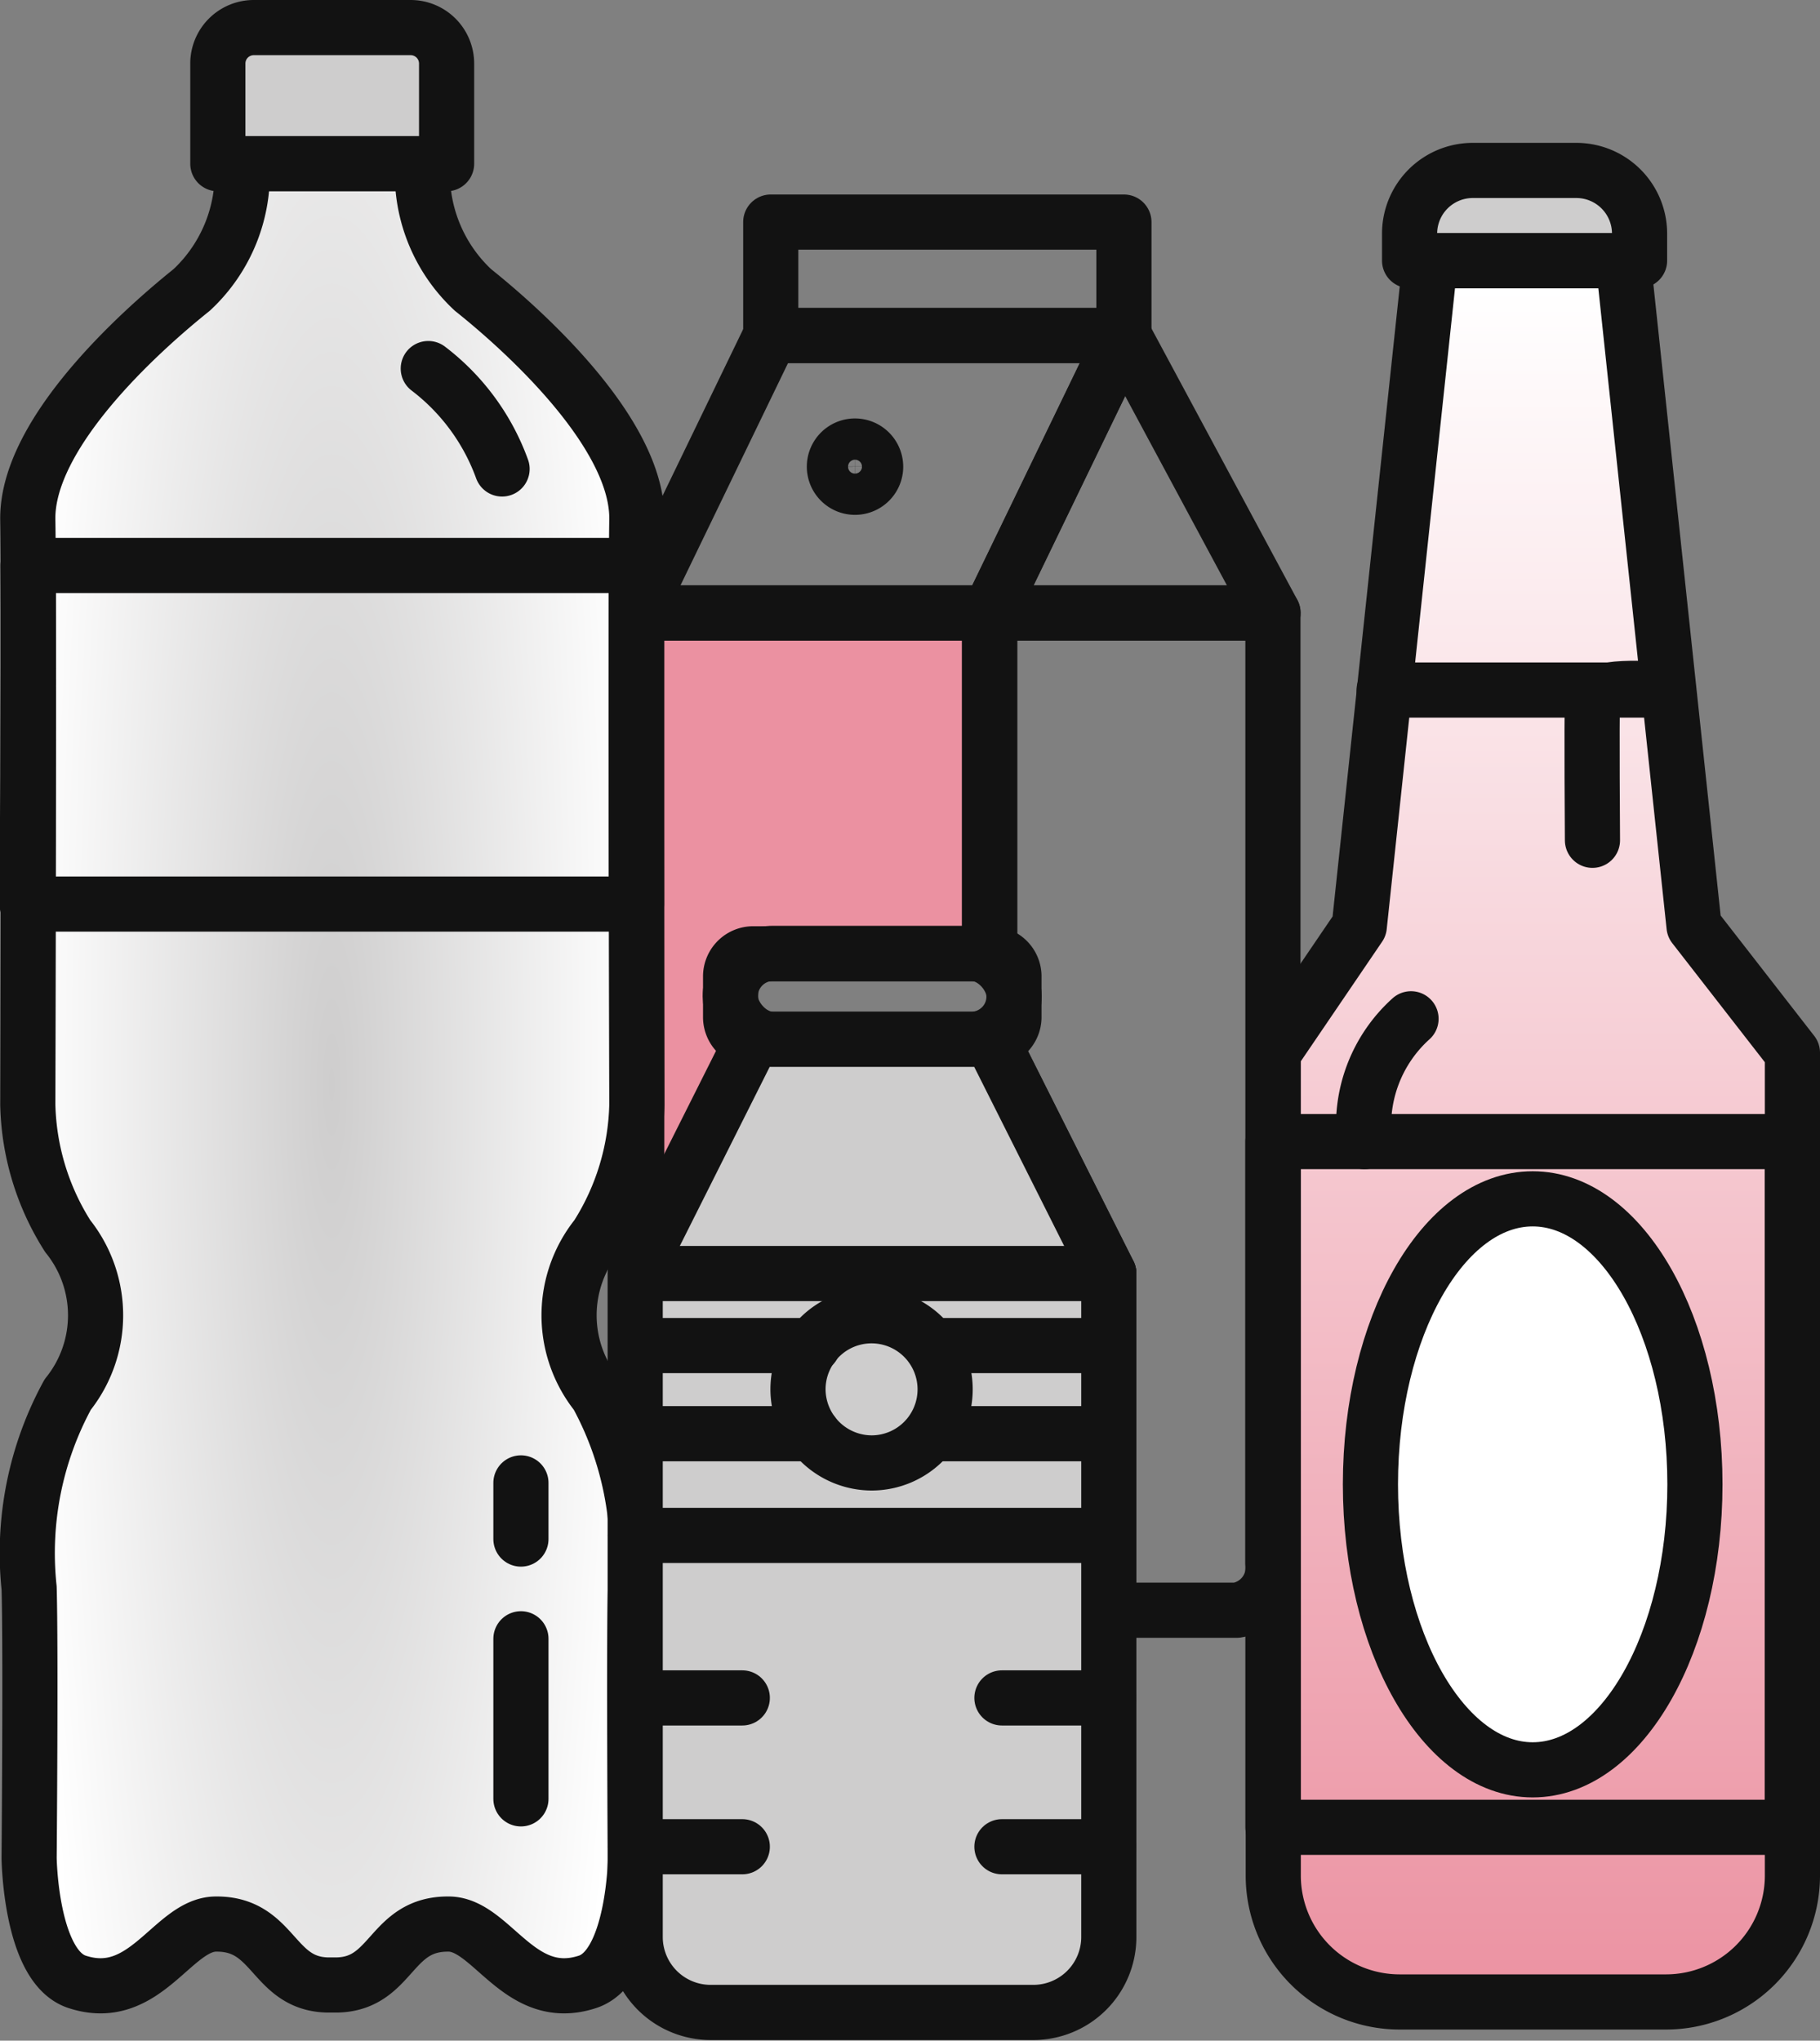 <svg xmlns="http://www.w3.org/2000/svg" width="16.501" height="18.498" viewBox="0 0 16.501 18.498">
    <rect x="0" y="0" width="16.501" height="18.498" fill="#808080" stroke="none"/>
    <defs>
        <radialGradient id="radial-gradient" cx="0.5" cy="0.5" r="0.5"
                        gradientTransform="translate(0 -0.459) scale(1 1.919)" gradientUnits="objectBoundingBox">
            <stop offset="0" stop-color="#cecdcd"/>
            <stop offset="1" stop-color="#fff"/>
        </radialGradient>
        <linearGradient id="linear-gradient" x1="0.5" y1="0.023" x2="0.5" y2="1" gradientUnits="objectBoundingBox">
            <stop offset="0" stop-color="#fff"/>
            <stop offset="1" stop-color="#eb91a1"/>
        </linearGradient>
    </defs>
    <g id="Drink2" transform="translate(-441.377 -2113.423)">
        <path id="Path_7584" data-name="Path 7584"
              d="M250.96,236.2V233.11h-3.2v5.969l1.056-2.1a.205.205,0,0,1-.205-.2V236.4a.205.205,0,0,1,.205-.2Z"
              transform="translate(199.39 1885.869)" fill="#eb91a1" stroke="#121212" stroke-linecap="round"
              stroke-linejoin="round" stroke-width="0.5" fill-rule="evenodd"/>
        <path id="Path_7585" data-name="Path 7585"
              d="M263.7,242.15H262.54V239.1l-1.065-2.122a.205.205,0,0,0,.205-.2V236.4a.205.205,0,0,0-.205-.2h-.016V233.11h2.569v8.61A.392.392,0,0,1,263.7,242.15Z"
              transform="translate(188.89 1885.869)" fill="none" stroke="#121212" stroke-linecap="round"
              stroke-linejoin="round" stroke-width="0.5" fill-rule="evenodd"/>
        <path id="Path_7586" data-name="Path 7586" d="M248.975,222.275h3.2l-1.217,2.515h-3.2Z"
              transform="translate(199.39 1894.189)" fill="none" stroke="#121212" stroke-linecap="round"
              stroke-linejoin="round" stroke-width="0.5" fill-rule="evenodd"/>
        <path id="Path_7587" data-name="Path 7587" d="M262.676,222.275l1.352,2.515h-2.569Z"
              transform="translate(188.891 1894.189)" fill="none" stroke="#121212" stroke-linecap="round"
              stroke-linejoin="round" stroke-width="0.5" fill-rule="evenodd"/>
        <rect id="Rectangle_1293" data-name="Rectangle 1293" width="3.202" height="1.028"
              transform="translate(448.365 2115.436)" fill="none" stroke="#121212" stroke-linecap="round"
              stroke-linejoin="round" stroke-width="0.5"/>
        <path id="Path_7588" data-name="Path 7588"
              d="M255.617,226.592a.187.187,0,1,0,.188.187A.188.188,0,0,0,255.617,226.592Z"
              transform="translate(193.511 1890.874)" fill="none" stroke="#121212" stroke-linecap="round"
              stroke-linejoin="round" stroke-width="0.5" fill-rule="evenodd"/>
        <g id="Group_4498" data-name="Group 4498" transform="translate(441.627 2113.673)">
            <path id="Path_7589" data-name="Path 7589"
                  d="M231.848,210.253h1.421a.326.326,0,0,1,.326.324v.91h-2.074v-.91A.326.326,0,0,1,231.848,210.253Z"
                  transform="translate(-229.796 -210.253)" fill="#cecdcd" stroke="#121212" stroke-linecap="round"
                  stroke-linejoin="round" stroke-width="0.5" fill-rule="evenodd"/>
            <path id="Path_7590" data-name="Path 7590"
                  d="M226.9,215.568h-.821a1.441,1.441,0,0,1-.456,1.144c-.514.412-1.5,1.32-1.486,2.086s0,5.3,0,5.3a2.315,2.315,0,0,0,.362,1.191,1.147,1.147,0,0,1,0,1.436,3,3,0,0,0-.35,1.754c.016.571,0,2.448,0,2.448s.012.981.433,1.121c.619.205.867-.517,1.257-.523.535-.008.512.536,1.009.552h.1c.5-.016.473-.56,1.009-.552.39.006.638.728,1.257.523.421-.14.433-1.121.433-1.121s-.017-1.877,0-2.448a3,3,0,0,0-.35-1.754,1.147,1.147,0,0,1,0-1.436,2.315,2.315,0,0,0,.362-1.191s-.014-4.538,0-5.3-.971-1.675-1.486-2.086a1.441,1.441,0,0,1-.456-1.144Z"
                  transform="translate(-224.135 -214.334)" stroke="#121212" stroke-linecap="round"
                  stroke-linejoin="round" stroke-width="0.5" fill-rule="evenodd" fill="url(#radial-gradient)"/>
            <path id="Path_7591" data-name="Path 7591"
                  d="M224.14,231.255h5.517c-.006,1.046,0,3.069,0,3.069h-5.526S224.147,232.3,224.14,231.255Z"
                  transform="translate(-224.136 -226.379)" fill="none" stroke="#121212" stroke-linecap="round"
                  stroke-linejoin="round" stroke-width="0.5" fill-rule="evenodd"/>
            <path id="Path_7592" data-name="Path 7592" d="M239.681,223.568a2,2,0,0,1,.669.91"
                  transform="translate(-236.048 -220.477)" fill="none" stroke="#121212" stroke-linecap="round"
                  stroke-linejoin="round" stroke-width="0.5" fill-rule="evenodd"/>
            <line id="Line_882" data-name="Line 882" y1="1.451" transform="translate(4.473 14.605)" fill="none"
                  stroke="#121212" stroke-linecap="round" stroke-linejoin="round" stroke-width="0.5"/>
            <line id="Line_883" data-name="Line 883" y1="0.509" transform="translate(4.473 13.192)" fill="none"
                  stroke="#121212" stroke-linecap="round" stroke-linejoin="round" stroke-width="0.5"/>
        </g>
        <g id="Group_4499" data-name="Group 4499" transform="translate(452.918 2114.967)">
            <path id="Path_7593" data-name="Path 7593"
                  d="M277.161,226.528v7.466a1.146,1.146,0,0,1-1.146,1.138H273.6a1.146,1.146,0,0,1-1.146-1.138v-7.466l.78-1.147.643-6.033h1.749l.643,6.033Z"
                  transform="translate(-272.451 -218.529)" stroke="#121212" stroke-linecap="round"
                  stroke-linejoin="round" stroke-width="0.5" fill-rule="evenodd" fill="url(#linear-gradient)"/>
            <rect id="Rectangle_1294" data-name="Rectangle 1294" width="4.71" height="6.216"
                  transform="translate(0 8.804)" fill="none" stroke="#121212" stroke-linecap="round"
                  stroke-linejoin="round" stroke-width="0.5"/>
            <path id="Path_7594" data-name="Path 7594"
                  d="M277.706,261.163c.81,0,1.471-1.162,1.471-2.588s-.661-2.588-1.471-2.588-1.471,1.162-1.471,2.588S276.9,261.163,277.706,261.163Z"
                  transform="translate(-275.351 -246.664)" fill="#fff" stroke="#121212" stroke-linecap="round"
                  stroke-linejoin="round" stroke-width="0.5" fill-rule="evenodd"/>
            <path id="Path_7595" data-name="Path 7595" d="M276.764,236.067h2.578s-.681-.071-.689.091,0,1.271,0,1.271"
                  transform="translate(-275.756 -231.356)" fill="none" stroke="#121212" stroke-linecap="round"
                  stroke-linejoin="round" stroke-width="0.5" fill-rule="evenodd"/>
            <path id="Path_7596" data-name="Path 7596" d="M275.971,250.068a1.3,1.3,0,0,1,.422-1.113"
                  transform="translate(-275.141 -241.264)" fill="none" stroke="#121212" stroke-linecap="round"
                  stroke-linejoin="round" stroke-width="0.5" fill-rule="evenodd"/>
            <path id="Path_7597" data-name="Path 7597"
                  d="M277.752,216.643h2.085v-.248a.573.573,0,0,0-.573-.569h-.939a.573.573,0,0,0-.573.569Z"
                  transform="translate(-276.513 -215.825)" fill="#cecdcd" stroke="#121212" stroke-linecap="round"
                  stroke-linejoin="round" stroke-width="0.5" fill-rule="evenodd"/>
        </g>
        <rect id="Rectangle_1294-2" data-name="Rectangle 1294" width="2.573" height="0.779" rx="0.389"
              transform="translate(447.998 2122.065)" fill="none" stroke="#121212" stroke-linecap="round"
              stroke-linejoin="round" stroke-width="0.5"/>
        <path id="Path_7589-2" data-name="Path 7589"
              d="M252.01,251.88V257.9a.684.684,0,0,1-.684.679H248.4a.684.684,0,0,1-.684-.679V251.88l1.065-2.122h2.163Z"
              transform="translate(199.42 1873.086)" fill="#cecdcd" stroke="#121212" stroke-linecap="round"
              stroke-linejoin="round" stroke-width="0.5" fill-rule="evenodd"/>
        <line id="Line_882-2" data-name="Line 882" x2="4.292" transform="translate(447.138 2124.967)" fill="none"
              stroke="#121212" stroke-linecap="round" stroke-linejoin="round" stroke-width="0.5"/>
        <path id="Path_7590-2" data-name="Path 7590" d="M247.718,261.7h1.61m1.072,0h1.61"
              transform="translate(199.42 1863.92)" fill="none" stroke="#121212" stroke-linecap="round"
              stroke-linejoin="round" stroke-width="0.5" fill-rule="evenodd"/>
        <path id="Path_7591-2" data-name="Path 7591" d="M247.718,265.156h1.61m1.072,0h1.61"
              transform="translate(199.42 1861.263)" fill="none" stroke="#121212" stroke-linecap="round"
              stroke-linejoin="round" stroke-width="0.5" fill-rule="evenodd"/>
        <line id="Line_883-2" data-name="Line 883" x2="4.292" transform="translate(447.138 2127.341)" fill="none"
              stroke="#121212" stroke-linecap="round" stroke-linejoin="round" stroke-width="0.5"/>
        <path id="Path_7592-2" data-name="Path 7592" d="M247.718,275.47h.969m2.354,0h.969"
              transform="translate(199.42 1853.344)" fill="none" stroke="#121212" stroke-linecap="round"
              stroke-linejoin="round" stroke-width="0.5" fill-rule="evenodd"/>
        <path id="Path_7593-2" data-name="Path 7593" d="M247.718,281.281h.969m2.354,0h.969"
              transform="translate(199.42 1848.882)" fill="none" stroke="#121212" stroke-linecap="round"
              stroke-linejoin="round" stroke-width="0.5" fill-rule="evenodd"/>
        <path id="Path_7594-2" data-name="Path 7594"
              d="M254.7,261.887a.667.667,0,1,0-.671-.667A.67.67,0,0,0,254.7,261.887Z"
              transform="translate(194.583 1864.797)" fill="none" stroke="#121212" stroke-linecap="round"
              stroke-linejoin="round" stroke-width="0.5" fill-rule="evenodd"/>
    </g>
</svg>
